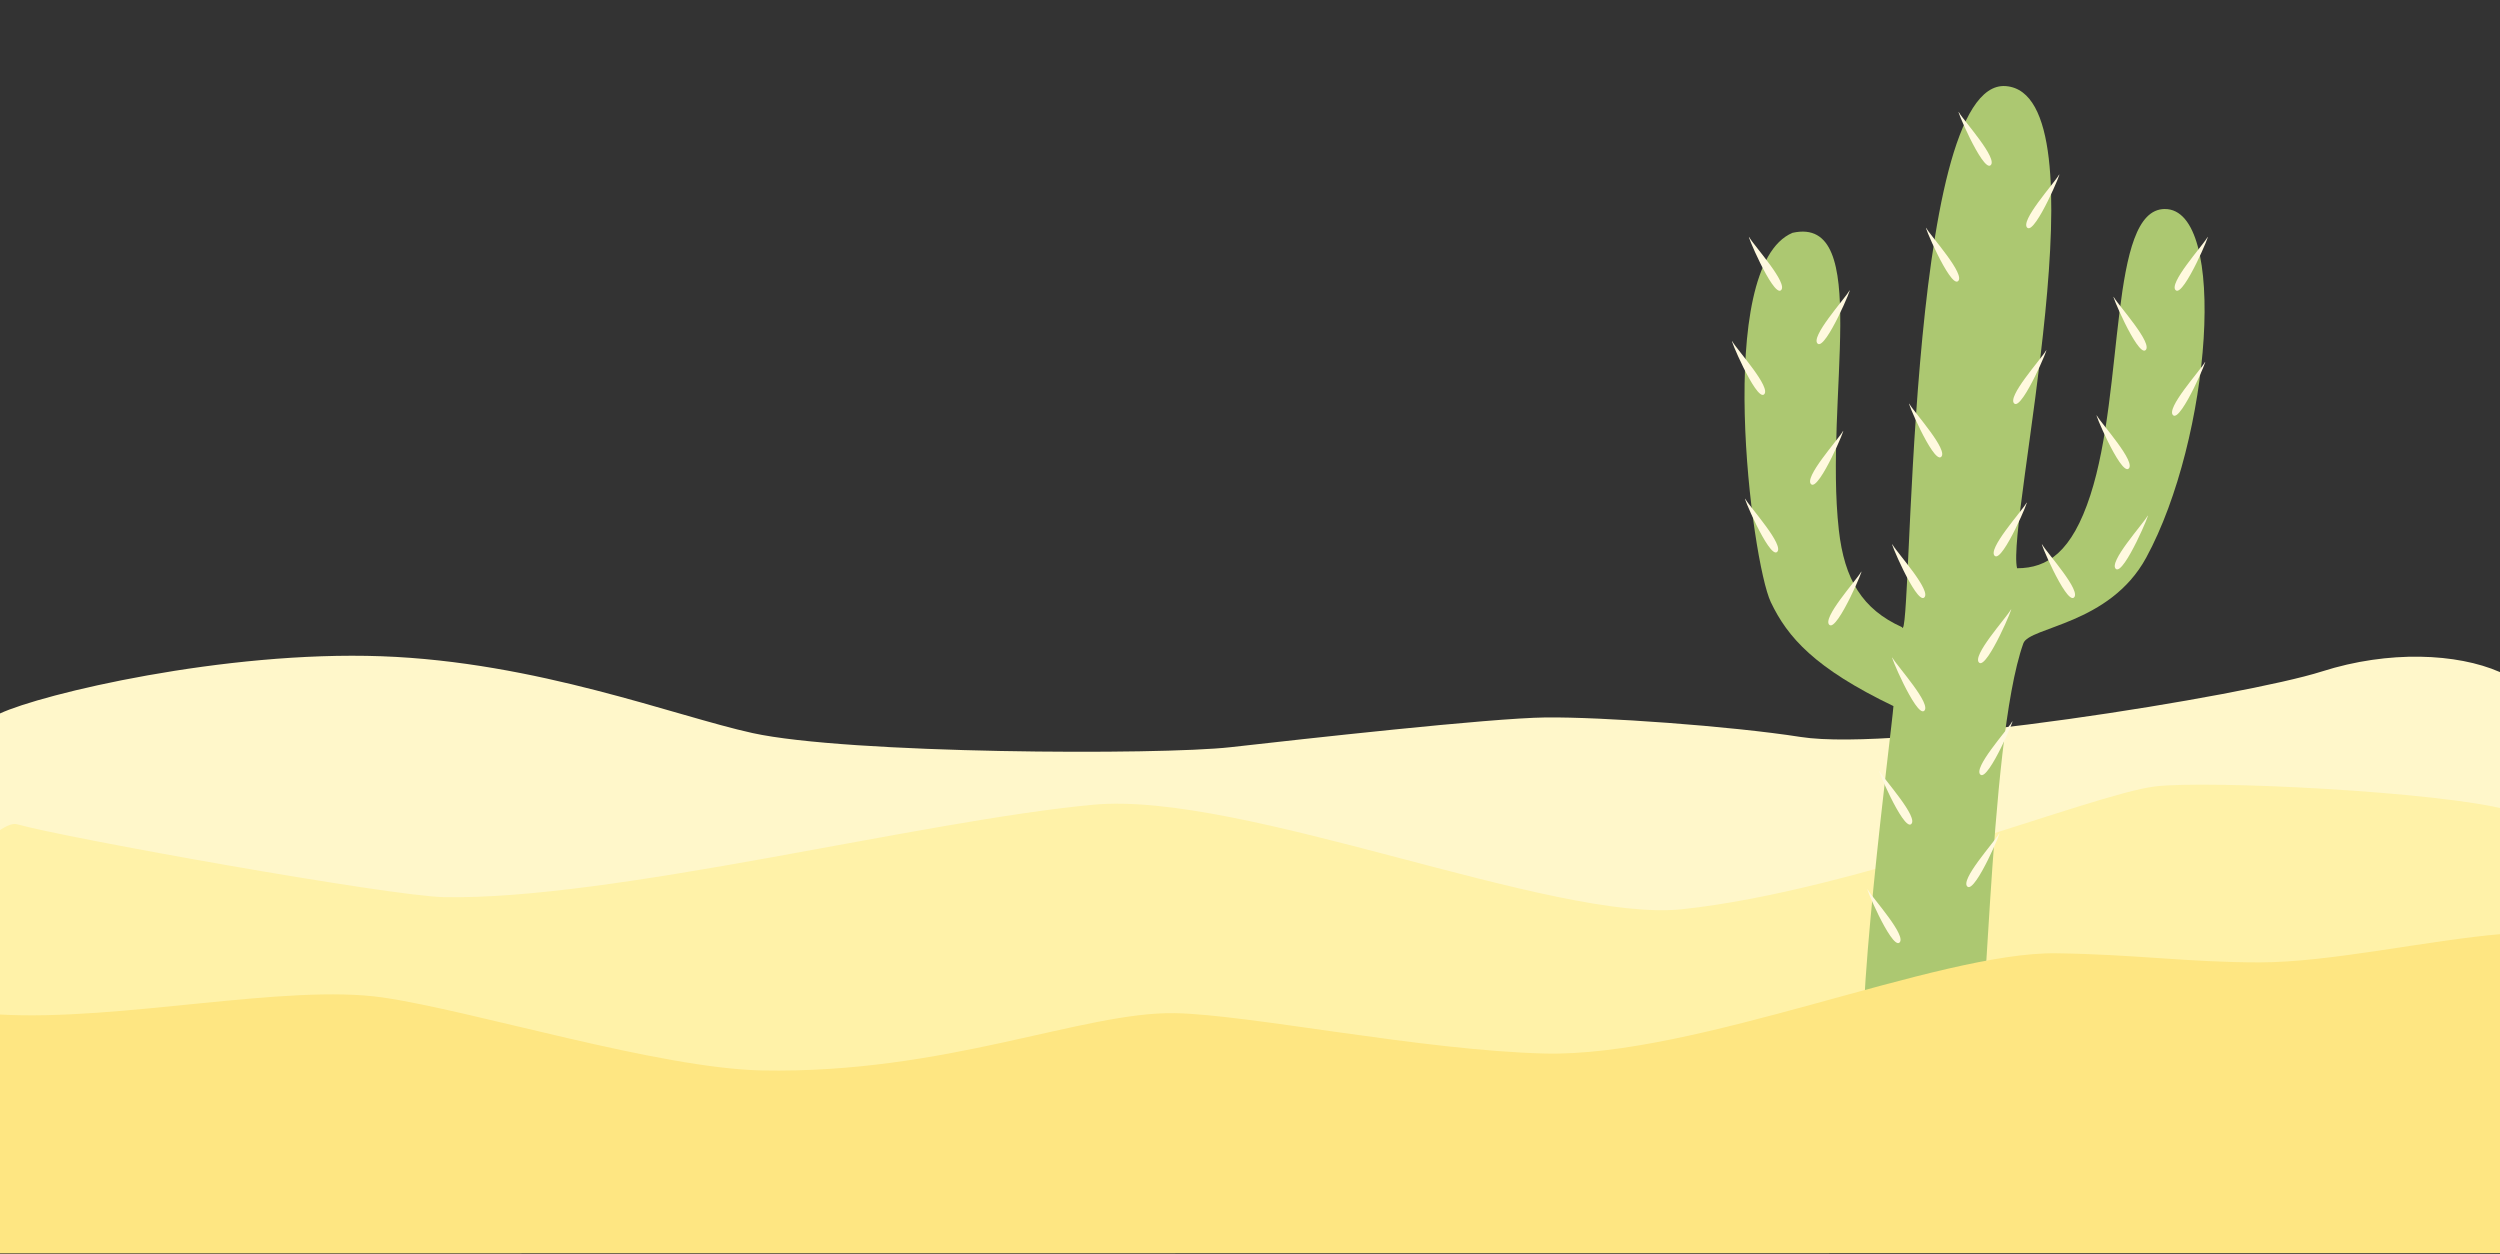 <svg id="cactus" xmlns="http://www.w3.org/2000/svg" width="1920" height="963" viewBox="0 0 1920 963">
  <rect x="0" y="0" width="1920" height="963" fill="#333333" stroke="none"/>
  <defs>
    <style>
      .cls-1 {
        fill: #f9d95a;
      }

      .cls-1, .cls-2, .cls-3, .cls-4, .cls-5, .cls-6 {
        fill-rule: evenodd;
      }

      .cls-2 {
        fill: #fff7ca;
      }

      .cls-3 {
        fill: #fff2a8;
      }

      .cls-4 {
        fill: #acc871;
      }

      .cls-5 {
        fill: #fff9df;
      }

      .cls-6 {
        fill: #fee682;
      }
    </style>
  </defs>
  <path id="sandFOOTER" class="cls-1" d="M1924.7,2720.04c-32.38-15.07-147.81-44.29-268.7-39.94-119.34,4.3-218.79,124.65-309.55,143.38-73.44,15.15-261.79-40.88-367.068-44.7-88.6-3.21-162.4,86.56-246.748,78.96-133.534-12.02-189.353-91.32-291.778-90.41-132.035,1.17-241.006-131.62-299.778-150.35-51.7-16.47-104-13.82-136.47.3s-130.657,517.35-51.415,517.35H1944.56C1965.19,3134.63,1964.6,2738.62,1924.7,2720.04Z"/>
  <path id="sandFAR" class="cls-2" d="M-0.145,548C32.227,532.9,172.131,499.641,293,504c119.322,4.3,225.079,45.855,285,59,73.235,16.066,312.3,17.006,367,10.85s199.22-22.366,242-22.85,141.8,6.523,196,15c74.08,11.586,341.39-31.544,400.15-50.3,51.69-16.5,103.98-13.852,136.44.3S2050.23,709,1971,709H-20C-40.622,709-40.035,566.608-.145,548Z"/>
  <path id="sandMIDDLE" class="cls-3" d="M13,633c37.039,10.5,286.351,55.2,328,56,129.124,2.485,366.648-58.792,499-71,114.229-10.537,353.06,90.876,452,80.275,134.78-14.439,314.77-88.337,363-94.275,40.26-4.958,218.71,3.941,271,18,54.21,14.577,154.7,244.609,53,244.609-127.76,0-1779.641-.03-2015-0.03C-203.474,866.579-16.346,624.682,13,633Z"/>
  <path id="cactus-2" data-name="cactus" class="cls-4" d="M1433.25,828.56c-11.54-30.354,19.78-269.512,20.92-286.28-60.39-29.026-81.34-52.858-94.18-79.825-14.84-31.182-44.09-258.1,16.67-283.653,61.65-13.7,24.29,127.353,35.55,228.139,4.27,38.178,18.1,61,48.46,74.678,8.22,19.839,2.25-421.708,79.83-415.491,77.78,6.234,0,334.952,8.61,370.288,23.49-.013,42.14-12.552,56.3-56.148,26.61-81.959,14.03-219.444,57.06-219.747,49.04-.345,35.52,176.412-14.22,267.809-28.03,51.5-89.78,53.017-94.32,65.756-27.59,77.447-27.43,335.577-39.47,346.854S1444.79,858.915,1433.25,828.56Z"/>
  <path class="cls-5" d="M1367.69,222.992c6.22-4.861-20.3-33.959-24.12-40.54S1361.48,227.853,1367.69,222.992Z"/>
  <path id="Shape_1_copy_10" data-name="Shape 1 copy 10" class="cls-5" d="M1396.06,263.992c-6.22-4.86,20.3-33.959,24.12-40.54S1402.27,268.853,1396.06,263.992Z"/>
  <path id="Shape_1_copy_11" data-name="Shape 1 copy 11" class="cls-5" d="M1391.06,371.992c-6.22-4.861,20.3-33.959,24.12-40.54S1397.27,376.853,1391.06,371.992Z"/>
  <path id="Shape_1_copy_12" data-name="Shape 1 copy 12" class="cls-5" d="M1405.06,479.992c-6.22-4.86,20.3-33.959,24.12-40.54S1411.27,484.853,1405.06,479.992Z"/>
  <path id="Shape_1_copy_13" data-name="Shape 1 copy 13" class="cls-5" d="M1557.06,174.992c-6.22-4.86,20.3-33.959,24.12-40.54S1563.27,179.853,1557.06,174.992Z"/>
  <path id="Shape_1_copy_14" data-name="Shape 1 copy 14" class="cls-5" d="M1547.06,309.992c-6.22-4.86,20.3-33.959,24.12-40.54S1553.27,314.853,1547.06,309.992Z"/>
  <path id="Shape_1_copy_15" data-name="Shape 1 copy 15" class="cls-5" d="M1532.06,426.992c-6.22-4.86,20.3-33.959,24.12-40.54S1538.27,431.853,1532.06,426.992Z"/>
  <path id="Shape_1_copy_16" data-name="Shape 1 copy 16" class="cls-5" d="M1520.06,508.992c-6.22-4.861,20.3-33.959,24.12-40.54S1526.27,513.853,1520.06,508.992Z"/>
  <path id="Shape_1_copy_19" data-name="Shape 1 copy 19" class="cls-5" d="M1671.06,222.992c-6.22-4.861,20.3-33.959,24.12-40.54S1677.27,227.853,1671.06,222.992Z"/>
  <path id="Shape_1_copy_17" data-name="Shape 1 copy 17" class="cls-5" d="M1521.06,594.992c-6.22-4.861,20.3-33.959,24.12-40.54S1527.27,599.852,1521.06,594.992Z"/>
  <path id="Shape_1_copy_20" data-name="Shape 1 copy 20" class="cls-5" d="M1669.06,318.992c-6.22-4.861,20.3-33.959,24.12-40.54S1675.27,323.853,1669.06,318.992Z"/>
  <path id="Shape_1_copy_21" data-name="Shape 1 copy 21" class="cls-5" d="M1625.06,436.992c-6.22-4.861,20.3-33.96,24.12-40.54S1631.27,441.853,1625.06,436.992Z"/>
  <path id="Shape_1_copy_18" data-name="Shape 1 copy 18" class="cls-5" d="M1511.06,680.992c-6.22-4.861,20.3-33.959,24.12-40.54S1517.27,685.852,1511.06,680.992Z"/>
  <path id="Shape_1_copy" data-name="Shape 1 copy" class="cls-5" d="M1354.69,302.992c6.22-4.86-20.3-33.959-24.12-40.54S1348.48,307.853,1354.69,302.992Z"/>
  <path id="Shape_1_copy_22" data-name="Shape 1 copy 22" class="cls-5" d="M1647.69,268.992c6.22-4.861-20.3-33.959-24.12-40.54S1641.48,273.853,1647.69,268.992Z"/>
  <path id="Shape_1_copy_2" data-name="Shape 1 copy 2" class="cls-5" d="M1364.69,423.992c6.22-4.861-20.3-33.959-24.12-40.54S1358.48,428.853,1364.69,423.992Z"/>
  <path id="Shape_1_copy_23" data-name="Shape 1 copy 23" class="cls-5" d="M1634.69,359.992c6.22-4.861-20.3-33.959-24.12-40.54S1628.48,364.853,1634.69,359.992Z"/>
  <path id="Shape_1_copy_3" data-name="Shape 1 copy 3" class="cls-5" d="M1477.69,545.992c6.22-4.86-20.3-33.959-24.12-40.54S1471.48,550.853,1477.69,545.992Z"/>
  <path id="Shape_1_copy_24" data-name="Shape 1 copy 24" class="cls-5" d="M1592.69,458.992c6.22-4.86-20.3-33.959-24.12-40.54S1586.48,463.853,1592.69,458.992Z"/>
  <path id="Shape_1_copy_4" data-name="Shape 1 copy 4" class="cls-5" d="M1467.69,632.992c6.22-4.861-20.3-33.959-24.12-40.54S1461.48,637.853,1467.69,632.992Z"/>
  <path id="Shape_1_copy_5" data-name="Shape 1 copy 5" class="cls-5" d="M1458.69,723.992c6.22-4.861-20.3-33.959-24.12-40.54S1452.48,728.853,1458.69,723.992Z"/>
  <path id="Shape_1_copy_6" data-name="Shape 1 copy 6" class="cls-5" d="M1528.69,126.992c6.22-4.86-20.3-33.959-24.12-40.54S1522.48,131.853,1528.69,126.992Z"/>
  <path id="Shape_1_copy_7" data-name="Shape 1 copy 7" class="cls-5" d="M1503.69,215.992c6.22-4.861-20.3-33.959-24.12-40.54S1497.48,220.852,1503.69,215.992Z"/>
  <path id="Shape_1_copy_8" data-name="Shape 1 copy 8" class="cls-5" d="M1490.69,350.992c6.22-4.86-20.3-33.959-24.12-40.54S1484.48,355.853,1490.69,350.992Z"/>
  <path id="Shape_1_copy_9" data-name="Shape 1 copy 9" class="cls-5" d="M1477.69,458.992c6.22-4.86-20.3-33.959-24.12-40.54S1471.48,463.853,1477.69,458.992Z"/>
  <path id="sandFRONT" class="cls-6" d="M-0.719,779.111c92.845,5.38,220.759-23.861,295-13,69.43,10.161,211.708,54.435,291,55.985,140.629,2.751,246.421-45.19,317-43.988,56.212,0.958,190.119,28.672,284,30.992,116.82,2.886,301.66-78.209,393-76.979,60.22,0.81,101.37,7.008,156,7s128.96-17.049,186.79-21.856,125.8,245.105,61.21,245.105c-165.45,0-1934.2.207-2030,.207C-151.818,962.578-37.576,776.975-.719,779.111Z"/>
</svg>
